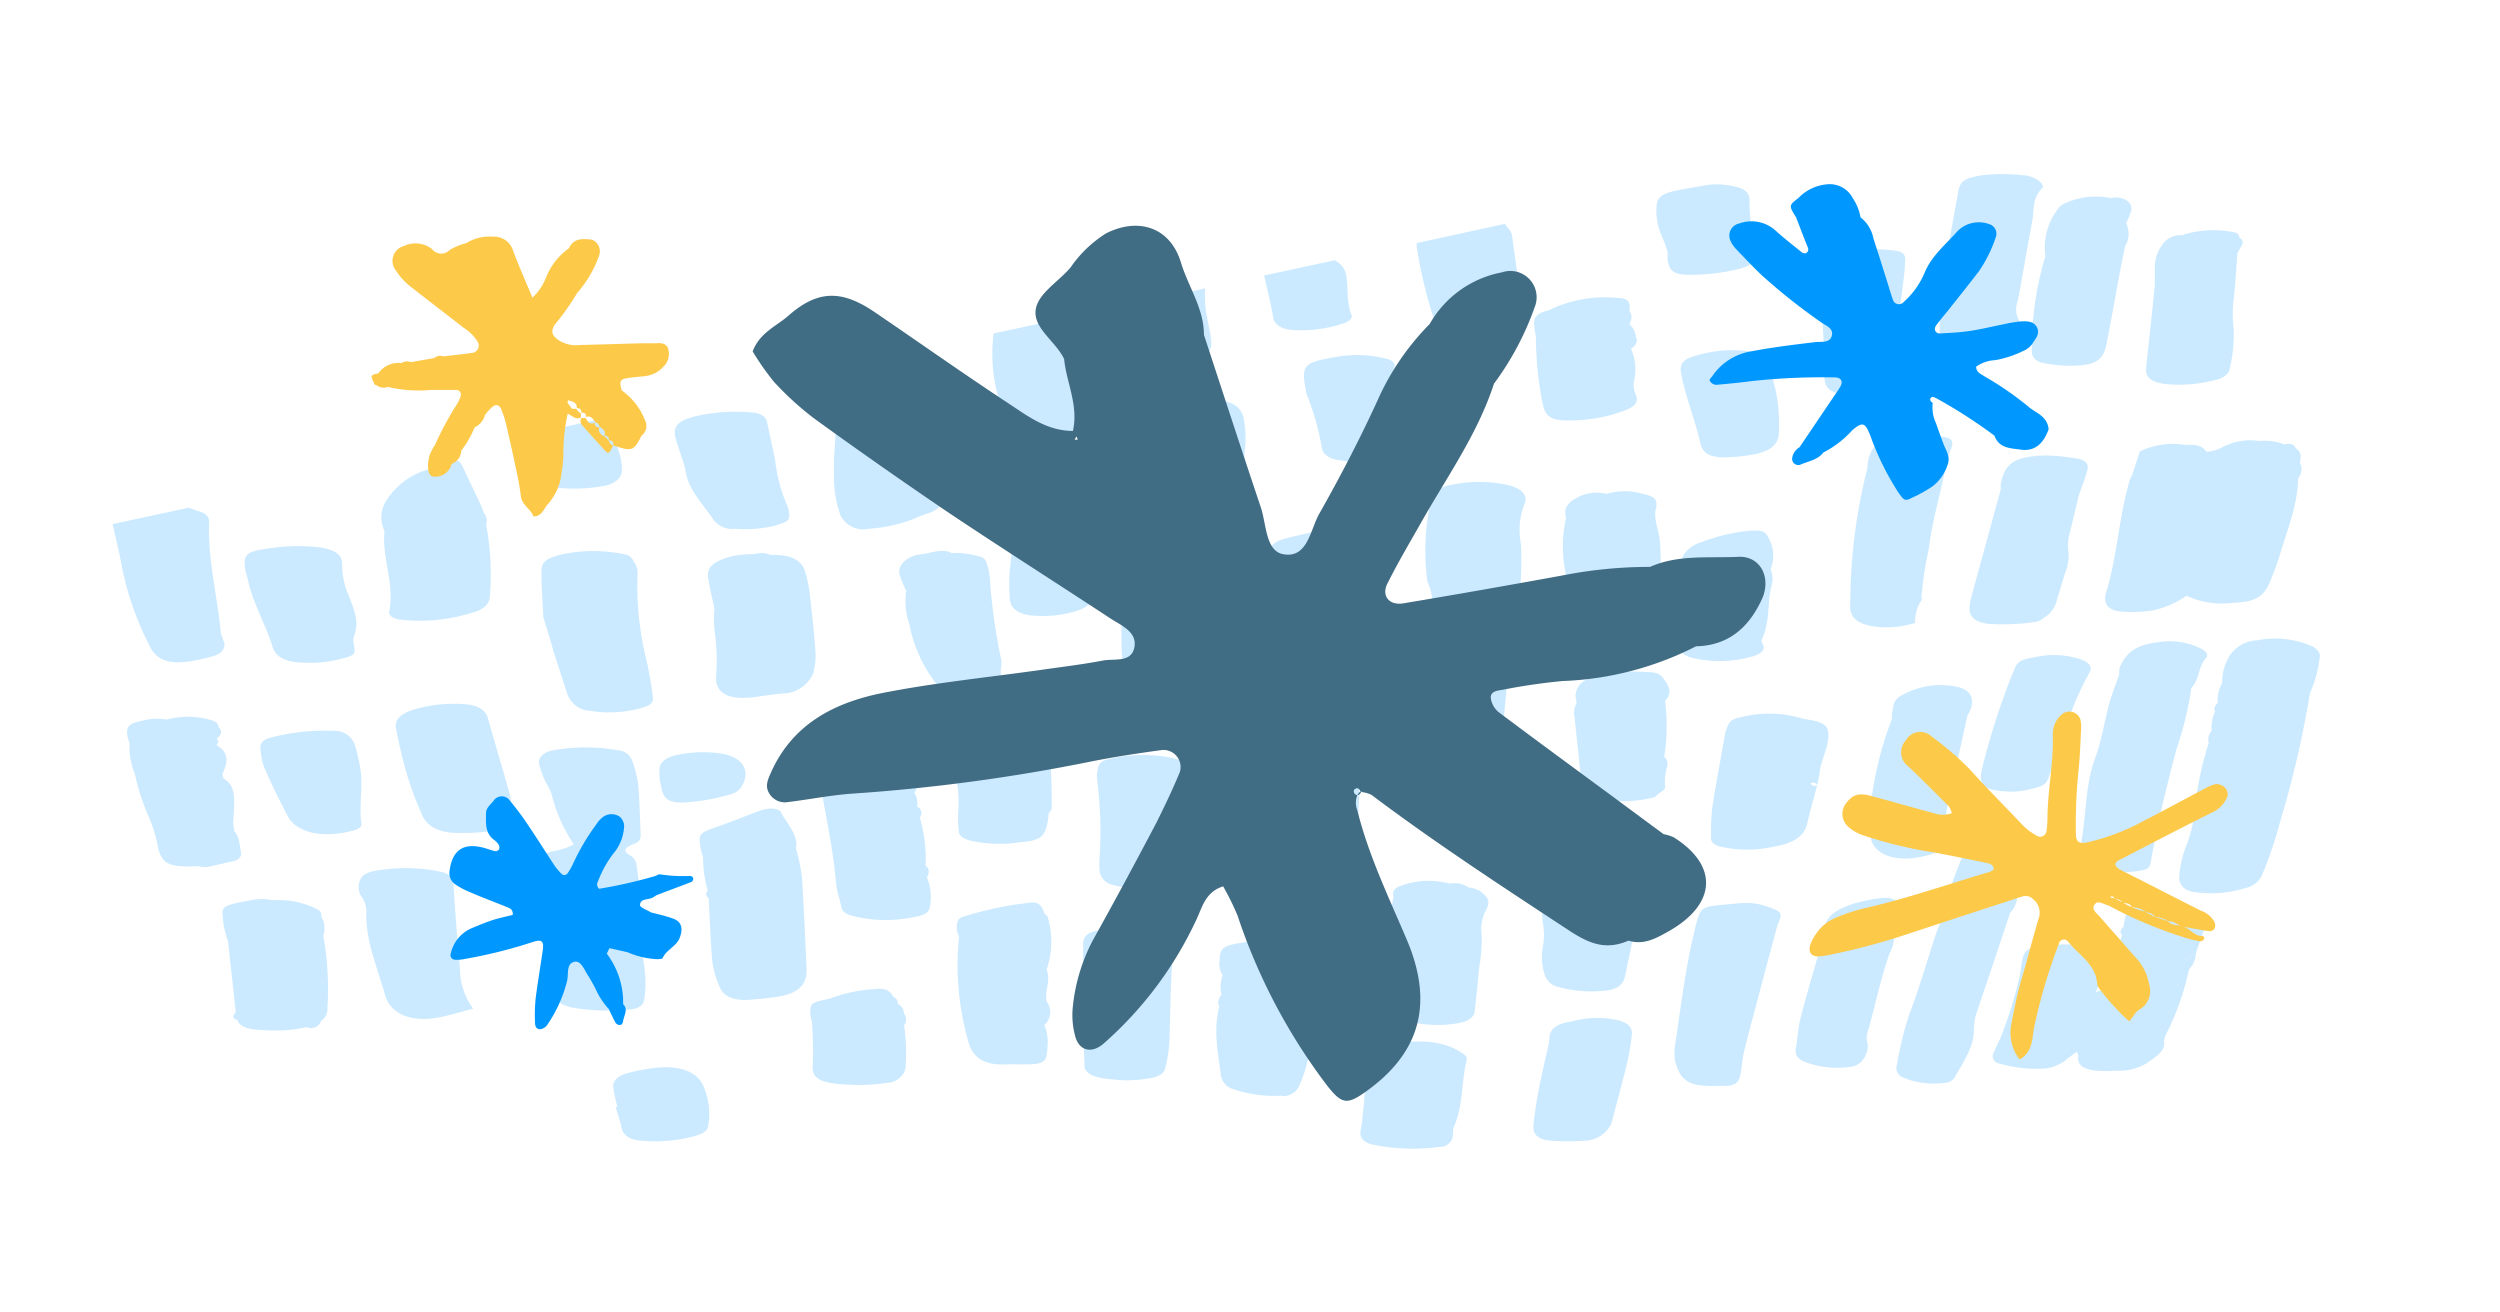 <svg id="Layer_1" data-name="Layer 1" xmlns="http://www.w3.org/2000/svg" viewBox="0 0 216 113.33"><defs><style>.cls-1{fill:#cceaff;}.cls-2{fill:#fcc949;}.cls-3{fill:#406c84;}.cls-4{fill:#0098ff;}</style></defs><title>Artboard 12 copy</title><path class="cls-1" d="M72.68,93.68a17.48,17.48,0,0,0,4-.12A1.64,1.64,0,0,0,77.85,93a1.29,1.29,0,0,0,.4-1,15.4,15.4,0,0,0-.14-3.42.78.78,0,0,0,0-1,1,1,0,0,0-.54-.85.61.61,0,0,0-.42-.62c-.19-.51-.73-.78-1.56-.65a12.56,12.56,0,0,0-3.89.82c-1.54.31-1.68.39-1.7,1.14a4.88,4.88,0,0,0,.15.91,34,34,0,0,1,.08,3.59C70.1,93,70.57,93.51,72.68,93.68Z"/><path class="cls-1" d="M61.2,97.21a6,6,0,0,0-.48-3.5c-.61-1.15-2-1.64-3.93-1.47a16.64,16.64,0,0,0-2.53.47c-.86.21-1.33.67-1.28,1.21a16.43,16.43,0,0,0,.36,1.73l-.15,0c.18.62.4,1.23.53,1.85s.76,1,1.71,1.06a13.68,13.68,0,0,0,4.26-.31C60.66,98,61.15,97.78,61.2,97.21Z"/><path class="cls-1" d="M69.68,84.13a4.78,4.78,0,0,0,0-.65c-.13-2.6-.22-5.2-.4-7.79a15.9,15.9,0,0,0-.51-2.36C69,72.1,68,71.21,67.49,70.2c-.19-.39-1-.44-1.75-.18-1.19.42-2.35.91-3.54,1.33-1.82.64-1.84.63-1.7,1.79a6.33,6.33,0,0,0,.25.93,9.88,9.88,0,0,0,.4,2.88c-.2.26-.18.48.08.66.1,1.84.15,3.68.32,5.51a7.73,7.73,0,0,0,.63,2.16c.34.84,1.27,1.23,2.73,1.09.68-.06,1.36-.12,2-.21C68.69,85.94,69.58,85.27,69.68,84.13Z"/><path class="cls-1" d="M39.74,83.7c-.2-2.31-.4-4.63-.54-6.95,0-.63-.14-1.23-1.07-1.42a15.06,15.06,0,0,0-5.63-.11c-.94.16-1.4.53-1.47,1.11a1.37,1.37,0,0,0,.18,1.1A2.26,2.26,0,0,1,31.64,79c0,2.48,1,4.71,1.64,7a2.46,2.46,0,0,0,.35.74c.76,1.13,2.39,1.56,4.43,1.14.83-.17,1.64-.42,2.82-.73A5.89,5.89,0,0,1,39.74,83.7Z"/><path class="cls-1" d="M27.74,88.21a1.24,1.24,0,0,0,.55-1.11,26,26,0,0,0-.36-6.27,1.94,1.94,0,0,0-.18-1.66.47.47,0,0,0-.26-.56,7.21,7.21,0,0,0-3.89-.83,4.44,4.44,0,0,0-1.91,0c-2.89.51-2.5.58-2.39,2a8.38,8.38,0,0,0,.4,1.53l.67,6.15c-.24.27-.38.52.12.64.24.71,1.21.87,2.13.89a13,13,0,0,0,3.89-.24A.91.91,0,0,0,27.74,88.21Z"/><path class="cls-1" d="M124,27.89a2,2,0,0,0,2.38,1.37,13.34,13.34,0,0,0,4.26-.83c.87-.36,1.09-.54,1-1.09-.33-2.35-.7-4.69-1-7-.05-.4-.42-.65-.61-1L122.4,21c0,.11,0,.22,0,.32A40,40,0,0,0,124,27.89Z"/><path class="cls-1" d="M169.19,16.57c-.51,2.88-1.08,5.77-1.48,8.65a34.89,34.89,0,0,0-.1,4.29c.17.54.68.89,1.61.88s1.85,0,2.78-.13c2.17-.21,2.94-.87,2.64-2.21a.78.78,0,0,0-.16-.29,2,2,0,0,1-.15-1.74c.45-2.33.83-4.65,1.27-7,.17-.92-.06-1.85.86-2.78.1-.1,0-.33-.09-.43a2.38,2.38,0,0,0-1.47-.66,16,16,0,0,0-3.73,0C169.69,15.43,169.35,15.64,169.19,16.57Z"/><path class="cls-1" d="M100.66,92.35a11.17,11.17,0,0,0,.39-2.81c.09-2.46.07-4.91.32-7.39.1-1-.62-1.43-1.77-1.71a12.67,12.67,0,0,0-4.41-.09c-1.1.13-1.6.48-1.61,1.17,0,2.46,0,4.91,0,7.36,0,.92.07,1.84.12,3.08-.12.76.88,1.2,2.28,1.28a10.76,10.76,0,0,0,3.73-.15C100.23,92.91,100.54,92.76,100.66,92.35Z"/><path class="cls-1" d="M112.28,93.74a10.37,10.37,0,0,0,.92-3.65c.15-1.86.76-3.76.63-5.61a1.72,1.72,0,0,0,0-1.68c0-.29-.08-.5-.46-.63a10.06,10.06,0,0,0-4-.69,3.75,3.75,0,0,0-1.93-.05c-1.78.25-2.06.48-2.07,1.59a1.75,1.75,0,0,0,.27,1.25,2.7,2.7,0,0,0-.1,1.66c-.26.36-.4.71-.19,1-.54,2.08-.11,4,.14,6a1.46,1.46,0,0,0,1,1.15,11,11,0,0,0,4.16.59A1.46,1.46,0,0,0,112.28,93.74Z"/><path class="cls-1" d="M100.52,76.73c1.73-.38,1.92-.52,2.08-1.32.55-2.83.57-5.62.84-8.42.05-.57-.27-.92-.9-1.16A12.27,12.27,0,0,0,96,65.54c-.75.13-1.06.38-1.14.86a2.85,2.85,0,0,0-.07,1A33.75,33.75,0,0,1,95,74.07a10.24,10.24,0,0,0,0,1.15,1.42,1.42,0,0,0,1.17,1.24A10,10,0,0,0,100.52,76.73Z"/><path class="cls-1" d="M130.48,41.95a11.63,11.63,0,0,0-4.87-.1c-1.18.15-1.85.69-2,1.47a20.09,20.09,0,0,0-.29,6.91,5.2,5.2,0,0,1,.41,1.39c0,1.22,1.23,1.53,2.81,1.63a31,31,0,0,0,3.54-.23,1.16,1.16,0,0,0,.94-.6,2,2,0,0,0,.25-.83,28.47,28.47,0,0,0,.14-4.6,6.16,6.16,0,0,1,.3-3.42C132.06,42.79,131.48,42.26,130.48,41.95Z"/><path class="cls-1" d="M90.51,90.32a3.64,3.64,0,0,0-.28-1.75,1.49,1.49,0,0,0,.19-2.05c-.17-.89.4-1.87,0-2.73a7.31,7.31,0,0,0,.09-4.59c0-.09-.17-.16-.25-.24-.32-.89-.59-1.1-1.6-.93a29.32,29.32,0,0,0-5.23,1.11c-.35.1-.64.22-.69.49a1.61,1.61,0,0,0,.12,1.27,24.16,24.16,0,0,0,.83,9.19c.36,1.23,1.27,2,3.37,1.87.25,0,.49,0,.74,0C90.31,92,90.44,91.9,90.51,90.32Z"/><path class="cls-1" d="M164.1,32.63c.12-.54.3-1.1-.08-1.6a2.06,2.06,0,0,1-.23-1.59c.21-1.71.45-3.43.66-5.14.08-.61.14-1.21.16-1.82s-.33-.76-1.08-.85a15.56,15.56,0,0,0-4.25.1c-1,.16-1.52.52-1.64,1.22,0,.22,0,.44,0,.66-.45,2.79,0,5.46,0,8.19a9.81,9.81,0,0,0,0,1c.07.71.55,1.18,1.68,1.26A5.78,5.78,0,0,0,162,34C163.47,33.7,163.92,33.42,164.1,32.63Z"/><path class="cls-1" d="M139.62,25.73a11,11,0,0,0-5.85,1.1c-.78.14-1.2.5-1.23,1a6.15,6.15,0,0,0,.16,1.22,30.08,30.08,0,0,0,.58,5.81c.25,1.22.8,1.54,2.68,1.46a13.48,13.48,0,0,0,4.26-.79c1.05-.4,1.36-.73,1.13-1.39a2,2,0,0,1-.16-1.27,4.33,4.33,0,0,0-.27-2.73c.38-.27.58-.56.48-.88s-.15-.9-.63-1.23l.09-.07-.06-.07a.84.84,0,0,0,0-1C140.86,26,140.67,25.77,139.62,25.73Z"/><path class="cls-1" d="M153.69,37.49a14.73,14.73,0,0,0-.32-4,3.09,3.09,0,0,1-.15-1.61c.3-.87-.31-1.13-1.28-1.39a10.85,10.85,0,0,0-5.41.24c-1,.25-1.39.65-1.31,1.35a10.56,10.56,0,0,0,.23,1.11c.43,1.72,1.07,3.39,1.47,5.12.22,1,1,1.27,2.58,1.19a15.39,15.39,0,0,0,2.29-.29C153.05,38.91,153.63,38.35,153.69,37.49Z"/><path class="cls-1" d="M152.33,55.72c-.07-.14-.18-.32-.11-.46.74-1.56.45-3.07.83-4.62a2,2,0,0,0-.07-1.45,3.16,3.16,0,0,0-.18-2.72c-.28-.6-.62-.67-1.61-.62a16.19,16.19,0,0,0-4.22,1,2.84,2.84,0,0,0-1.2.71c-.45.45-.57.85-.29,1.26a20.49,20.49,0,0,0-.52,3.8,12.93,12.93,0,0,0,.16,3.25c0,.49.4.77,1,.95a10.34,10.34,0,0,0,5.38-.13C152,56.56,152.56,56.19,152.33,55.72Z"/><path class="cls-1" d="M143.12,17.9a5.54,5.54,0,0,0,.47,2.54,13.75,13.75,0,0,1,.49,1.3c0,.41,0,.57,0,.73.15,1,.6,1.3,2.09,1.28a18.77,18.77,0,0,0,3.56-.39c1.64-.35,2.05-.69,1.9-1.74a20.41,20.41,0,0,1-.47-4.35c0-.61-.44-1-1.26-1.14a6.16,6.16,0,0,0-2.42-.14c-.93.16-1.87.31-2.8.51C143.55,16.74,143.14,17.09,143.12,17.9Z"/><path class="cls-1" d="M125.49,98.33a3.33,3.33,0,0,0,.06-.81c.92-2,.68-3.95,1.17-5.93.08-.3-.2-.48-.47-.66-1.67-1.09-3.9-1.13-6.37-.67-.91.17-1.56.63-1.69,1.26a4.11,4.11,0,0,0,0,1,3.24,3.24,0,0,0-.27,1.81c-.06.82-.14,1.64-.23,2.47,0,.33-.12.66-.15,1-.05.54.3.89,1,1.08a17.37,17.37,0,0,0,5.85.21A1.12,1.12,0,0,0,125.49,98.33Z"/><path class="cls-1" d="M116.48,77.22c0-.48.06-1.07-.52-1.33a5.62,5.62,0,0,0-3.48-.38,1.68,1.68,0,0,0-1.41,1c-.23,1.05-.45,2.11-.61,3.16-.06.42.27.68.94.74a10.78,10.78,0,0,0,1.73,0,11.82,11.82,0,0,0,2.93-.82c1.31-.43,1.31-.44,1.23-1.27a3.15,3.15,0,0,0-.11-.46C116.6,77.84,116.51,77.55,116.48,77.22Z"/><path class="cls-1" d="M172.87,41.77a2.63,2.63,0,0,0,0,.49q-1.3,4.76-2.6,9.51a3.82,3.82,0,0,0-.1.83c0,.75.55,1.15,1.6,1.3a19.63,19.63,0,0,0,4-.15,1.67,1.67,0,0,0,.87-.4,2.36,2.36,0,0,0,1-1.25c.24-.83.52-1.67.75-2.5a4.08,4.08,0,0,0,.34-1.82,4.23,4.23,0,0,1,.17-2c.23-1,.48-2,.72-3,.25-.71.52-1.43.73-2.14.15-.5-.13-.87-.78-1a18,18,0,0,0-2.83-.29C174.06,39.43,173.24,40,172.87,41.77Z"/><path class="cls-1" d="M163.91,37.63a2.47,2.47,0,0,0-2,1,3,3,0,0,0-.56,1.79,47.31,47.31,0,0,0-1.48,11.26,6.63,6.63,0,0,0,0,1c.11.75.69,1.18,1.79,1.41a8.24,8.24,0,0,0,3.81-.27,3.3,3.3,0,0,1,.62-2.06H166a33.14,33.14,0,0,1,.66-4.4c.24-2.07.85-4.18,1.3-6.27.11-.49.17-1,.26-1.48a8.83,8.83,0,0,0,.41-1c.16-.56-.05-.78-.87-.89A22.08,22.08,0,0,0,163.91,37.63Z"/><path class="cls-1" d="M177.66,18.25a5.44,5.44,0,0,0-.94,3.89,27.13,27.13,0,0,0-1.16,8.26c0,.53.42.89,1.17,1a11.76,11.76,0,0,0,1.66.19c2.9.11,3.37-.58,3.64-2,.55-2.77,1-5.54,1.57-8.3a2.05,2.05,0,0,0,.1-2h0c.14-.32.3-.64.41-1a.83.83,0,0,0-.41-1,1.81,1.81,0,0,0-1.31-.17,6.34,6.34,0,0,0-3.85.39A1.57,1.57,0,0,0,177.66,18.25Z"/><path class="cls-1" d="M184.19,41.12a2.14,2.14,0,0,0-.17.33c-1,3.34-1.06,6.65-2.13,10a.75.75,0,0,0,0,.17c-.06.75.46,1.18,1.61,1.24a12.47,12.47,0,0,0,2.51-.12,8.2,8.2,0,0,0,2.91-1.27,7.21,7.21,0,0,0,4,.61c1.89-.05,2.65-.5,3.18-1.75.33-.78.62-1.56.86-2.34.68-2.22,1.57-4.45,1.6-6.66a1.23,1.23,0,0,0,.15-1.36c.09-.46.18-.92-.36-1.23-.1-.33-.4-.47-1-.35a4.86,4.86,0,0,0-2.18-.29,5.06,5.06,0,0,0-3.12.52,3.29,3.29,0,0,1-1.42.41c-.3-.48-.88-.67-1.75-.58a6.64,6.64,0,0,0-4,.55Z"/><path class="cls-1" d="M186.88,21.06a3.44,3.44,0,0,0-.7,1.74c0,.6,0,1.19,0,1.79-.23,2.36-.5,4.73-.75,7.1-.09.9.3,1.26,1.54,1.48a12.31,12.31,0,0,0,4.48-.35c.57-.11,1.13-.5,1.19-.92a12.83,12.83,0,0,0,.35-3.46,11,11,0,0,1,0-2.59c.15-1.32.22-2.62.32-3.94.13-.46.83-1,.2-1.36-.08-.19-.11-.41-.45-.47a8.72,8.72,0,0,0-4.54.24A1.91,1.91,0,0,0,186.88,21.06Z"/><path class="cls-1" d="M109.66,65.34a3.32,3.32,0,0,0,.18.78c-.24,2,.35,3.88.24,5.87a.84.84,0,0,0,0,.16c.1.73.78,1.12,1.82,1.21a9.53,9.53,0,0,0,2.5,0c1.85-.34,2.85-.86,2.9-1.79.09-1.37.12-2.73.18-4.1a4.4,4.4,0,0,0,.07-2.65c0-.91-.76-1.24-2.12-1.19a16.54,16.54,0,0,0-4.43.66C109.71,64.69,109.66,64.71,109.66,65.34Z"/><path class="cls-1" d="M136.16,43.05c-.86.47-1.06,1.06-.85,1.67a11.36,11.36,0,0,0,.55,6.75,2.4,2.4,0,0,0,2,1.35,10.15,10.15,0,0,0,4-.09c.73-.15,1.4-.68,1.45-1.18a23.33,23.33,0,0,0,.09-4.91c-.09-.9-.55-1.79-.33-2.69s-.29-1.09-1.12-1.28a5.49,5.49,0,0,0-3.14,0A3.59,3.59,0,0,0,136.16,43.05Z"/><path class="cls-1" d="M121.22,76.47c-.63.15-1,.52-.82,1-.74,3.31-.16,6.43.23,9.58,0,.05,0,.1,0,.16.07.67.75,1,1.61,1.16a10.62,10.62,0,0,0,3.68.05c.91-.15,1.43-.5,1.5-1.07.14-1.27.26-2.53.39-3.8a14.38,14.38,0,0,0,.21-2.77,3.38,3.38,0,0,1,.3-2c.23-.45.44-.87.11-1.27a2,2,0,0,0-1.53-.82,2,2,0,0,0-1.61-.34A7,7,0,0,0,121.22,76.47Z"/><path class="cls-1" d="M117.22,77.79l0,.05h.06Z"/><path class="cls-1" d="M117,76.88l.2.91C117.53,77.48,117.57,77.2,117,76.88Z"/><path class="cls-1" d="M10.55,49.08a26,26,0,0,0,2.38,6.73c.78,1.67,2.5,1.71,5.45.89.76-.21,1.09-.66,1-1.14a8.16,8.16,0,0,1-.31-.92c-.28-3.18-1.13-6.27-1-9.52,0-.41-.2-.72-.74-.89-.35-.11-.67-.24-1-.37l-6.6,1.42C10,46.55,10.34,47.8,10.55,49.08Z"/><path class="cls-1" d="M86.83,36a2.29,2.29,0,0,0,1.73,1.32,10.1,10.1,0,0,0,4.9-.34,1.38,1.38,0,0,0,.87-.67A1.25,1.25,0,0,0,94.4,35a7.54,7.54,0,0,1-.64-3.14c-.18-1.55.18-3.19-.29-4.69l-7.62,1.64A14,14,0,0,0,86.83,36Z"/><path class="cls-1" d="M45.18,39.26a8.87,8.87,0,0,0,.58,1.67,2.18,2.18,0,0,0,1.92,1.16,14.48,14.48,0,0,0,4.48-.1c1-.18,1.62-.73,1.57-1.43a4.6,4.6,0,0,0-.23-1.43A15.79,15.79,0,0,1,52.85,36l-8.12,1.75C45.21,38.16,45.07,38.74,45.18,39.26Z"/><path class="cls-1" d="M101.56,31c.25,0,.51,0,.76,0,2.19-.3,2.48-.54,2.29-1.91-.06-.43-.17-.84-.24-1.27a10.53,10.53,0,0,1-.25-2.9l-7.62,1.64a6.57,6.57,0,0,1,1,2.4C97.86,31.28,97.91,31.27,101.56,31Z"/><path class="cls-1" d="M110,27.41c.12.67.67,1,1.62,1.1a11.54,11.54,0,0,0,4.49-.58c.39-.13.79-.42.67-.7-.46-1.1-.27-2.31-.47-3.46a1.78,1.78,0,0,0-1-1.28l-6.09,1.31C109.48,25,109.8,26.2,110,27.41Z"/><path class="cls-1" d="M55.67,86.33a9.79,9.79,0,0,0,0-2.78,33.55,33.55,0,0,1-.4-5.84A19.3,19.3,0,0,0,55,74.79a1.11,1.11,0,0,0-.49-.85c-.77-.43-.58-.7.39-1.08.5-.2.46-.6.45-.94-.07-1.41-.08-2.83-.22-4.23a10.43,10.43,0,0,0-.52-2,1.39,1.39,0,0,0-1.18-.86,15.81,15.81,0,0,0-5.66,0c-.82.13-1.32.67-1.19,1.2a10.25,10.25,0,0,0,.55,1.53,5.49,5.49,0,0,1,.51,1,13.61,13.61,0,0,0,1.94,4.39,5.61,5.61,0,0,1-1.87.61c-1.19.33-1.37.5-1.28,1.29A23.48,23.48,0,0,1,46.79,78a48.48,48.48,0,0,0,.91,7.56c.11.84.78,1.34,1.94,1.53a18.32,18.32,0,0,0,4.68.14C55.16,87.18,55.6,86.88,55.67,86.33Z"/><path class="cls-1" d="M72.24,76.35c.06.7.33,1.36.45,2,.07.42.43.64.95.78a11.56,11.56,0,0,0,5.09.15c1.18-.2,1.57-.38,1.64-1.08a4.43,4.43,0,0,0-.28-2.39c.19-.38.26-.73-.12-1a12.53,12.53,0,0,0-.5-4.17.69.69,0,0,1-.4-.41.7.7,0,0,0,.4.41.6.6,0,0,0-.22-.94A2,2,0,0,0,79,68.46c.25-.26.23-.48,0-.68,0-.63,0-1.26-.05-1.89a1.58,1.58,0,0,0-.76-1.54c.18-.44-.14-.57-.75-.5h0a1.91,1.91,0,0,0-1.6-.38h0a9.51,9.51,0,0,0-4.52.26,1,1,0,0,0-.77.67A2,2,0,0,0,70.71,66c.07.7.11,1.4.23,2.09C71.41,70.8,72,73.54,72.24,76.35Z"/><path class="cls-1" d="M128.85,70.2a2.12,2.12,0,0,0,.48-1.48c.29-3,.52-6,.83-9.07a1.38,1.38,0,0,0-1-1.46,9.34,9.34,0,0,0-4.41-.58c-2.42.26-3.18.8-3.36,2.39a4.56,4.56,0,0,0,0,.49c0,1.85-.08,3.71,0,5.55,0,1.3-.34,2.65,0,3.92s.62,1.56,2.71,1.63a12.83,12.83,0,0,0,1.49,0A5.06,5.06,0,0,0,128.85,70.2Z"/><path class="cls-1" d="M49,59.91a2.21,2.21,0,0,0,2,1.51,10.44,10.44,0,0,0,4.24-.2c.93-.25,1.24-.45,1.17-1-.13-1-.3-2-.51-3a26.69,26.69,0,0,1-.82-7.57,1.47,1.47,0,0,0-.2-.94c-.21-.31-.3-.72-.92-.82a13,13,0,0,0-5.37,0c-1.38.34-1.82.64-1.81,1.5,0,1.36.11,2.72.16,3.91.33,1.09.61,2,.89,3C48.2,57.43,48.59,58.67,49,59.91Z"/><path class="cls-1" d="M168.85,93.14c.79-1.37,1.72-2.74,1.69-4.13a5.16,5.16,0,0,1,.34-1.81c.95-2.78,1.87-5.56,2.8-8.34a2.29,2.29,0,0,0,.62-1.79,3.17,3.17,0,0,0,.69-1.81c.55-.5.44-1.09,1-1.6.3-.25.1-.6-.22-.7a7.38,7.38,0,0,0-3.92-.42c-1.62.31-1.86.4-2.3,1.46-.6,1.43-1.1,2.87-1.6,4.3a2.42,2.42,0,0,0,0,.8c-.24.55-.53,1.11-.71,1.66-.76,2.28-1.39,4.57-2.27,6.85a29.16,29.16,0,0,0-1.06,4.31.91.91,0,0,0,.47,1.16,7,7,0,0,0,3.68.48A1.06,1.06,0,0,0,168.85,93.14Z"/><path class="cls-1" d="M153.54,78.67a6.77,6.77,0,0,0-1.86-.6,6.45,6.45,0,0,0-1.73,0c-3.06.3-3,.06-3.52,2.25-.83,3.4-1.21,6.77-1.73,10.15a5.23,5.23,0,0,0,0,1.09c.49,1.94,1.28,2.34,3.82,2.26l.51,0c.76,0,1.1-.22,1.28-.72a4.26,4.26,0,0,0,.15-.82c.09-.55.13-1.11.28-1.66q1.37-5.26,2.79-10.52C153.64,79.57,154.18,79,153.54,78.67Z"/><path class="cls-1" d="M99.38,36.28a5.41,5.41,0,0,0,.32,2.08c.7,1.45.64,3,1,4.68.07.91.15,1.94.24,3s.85,1.62,2.43,1.73a10.48,10.48,0,0,0,3.78-.47c1-.29,1.32-.56,1.28-1.17a7.8,7.8,0,0,0-.28-1.26c-.09-.36-.34-.73-.24-1.09a5.68,5.68,0,0,0-.24-2.74,6.58,6.58,0,0,1-.1-2.27,8.47,8.47,0,0,0-.12-2.6c-.17-1-1-1.56-2.61-1.64a14.81,14.81,0,0,0-4,.44C99.84,35.15,99.35,35.63,99.38,36.28Z"/><path class="cls-1" d="M183.67,79.08a5.39,5.39,0,0,0-.2,1c-.32.25-.31.49-.13.71L182,85.35l-.94.4a5.21,5.21,0,0,0,.5-2.42l.13-.13-.08-.12c.38-.82-.2-1.19-1.22-1.35a14.62,14.62,0,0,0-4.62.11,1.17,1.17,0,0,0-1,.91c-.13.53-.18,1.06-.27,1.6a36,36,0,0,1-1.65,5.31c-.22.44-.41.88-.61,1.32a.62.62,0,0,0,.33.86,11.56,11.56,0,0,0,4.18.48,3.87,3.87,0,0,0,1.61-.63c.34-.29.72-.55,1.08-.83l.13.35-.07-.31,0-.1,0,.1.07.32c-.17.81.5,1.17,1.53,1.29a14.31,14.31,0,0,0,1.73,0,4.62,4.62,0,0,0,2.65-.65c.71-.51,1.58-1,1.5-1.78-.05-.51.42-1.1.61-1.65a21.76,21.76,0,0,0,1.53-4.65,2.19,2.19,0,0,0,.61-1.46c-.59.36-.9.55-1,.74.08-.19.38-.38,1-.74.28-.77.53-1.53.83-2.3.17-.44-.07-.77-.49-1a9.6,9.6,0,0,0-5.24-.68A1.32,1.32,0,0,0,183.67,79.08Zm-3.93,10.83h0l.08-.18Zm.38-.38a1.43,1.43,0,0,0,.33-.34A1.43,1.43,0,0,1,180.12,89.54Zm.29-1.42h0l.19-.25Z"/><path class="cls-1" d="M94.64,49.08a1.54,1.54,0,0,1-.16-1.27,10.4,10.4,0,0,0,0-4.23,11.74,11.74,0,0,1-.08-1.63c.05-.58-.35-.92-1.07-1.06a10.93,10.93,0,0,0-5.18.21c-.69.2-1,.5-1.06.93a3.11,3.11,0,0,0,.05.65,21.57,21.57,0,0,1,.11,6.52,12.72,12.72,0,0,0,0,2.46c0,1,.89,1.52,2.38,1.55a10,10,0,0,0,2-.1c2.14-.4,2.71-.75,3.13-2.11A1.93,1.93,0,0,0,94.64,49.08Z"/><path class="cls-1" d="M65,47.88a8.4,8.4,0,0,0-2,.24c-1.44.45-1.95.91-1.81,1.85s.36,1.76.54,2.64a9.17,9.17,0,0,0,0,1.8,18.69,18.69,0,0,1,.14,4.07c-.06,1.39,1,2,3.15,1.77.84-.11,1.69-.24,2.54-.33a2.93,2.93,0,0,0,2.7-1.74,5.83,5.83,0,0,0,.19-2c-.13-1.73-.32-3.44-.52-5.16a12.51,12.51,0,0,0-.35-1.57c-.27-1.07-1.29-1.56-3-1.5a1.84,1.84,0,0,0-1.08-.13Z"/><path class="cls-1" d="M140.7,74.65a6.37,6.37,0,0,1-1.06-.31,10.18,10.18,0,0,0-4.42,0c-.65.14-1.16.39-1.25.84-.33,1.55-.91,3.13-.66,4.63a5.51,5.51,0,0,1,0,1.95,4.91,4.91,0,0,0,.14,2.43,1.59,1.59,0,0,0,1.15,1.08,11.09,11.09,0,0,0,3.82.35c1.26-.07,1.85-.5,2-1.35.56-2.67,1.1-5.33,1.66-8C142.29,75.45,142.18,74.77,140.7,74.65Z"/><path class="cls-1" d="M44.23,70.37a9,9,0,0,0-.15-1.61c-.61-2.24-1.3-4.45-1.92-6.69-.21-.76-.89-1.16-2.06-1.23a11.41,11.41,0,0,0-1.74,0,11.88,11.88,0,0,0-2.79.52c-1,.36-1.47.84-1.36,1.54s.33,1.58.49,2.3a28.41,28.41,0,0,0,1.68,5c.34,1,1.23,1.67,2.84,1.76a20,20,0,0,0,3.28-.15C43.93,71.6,44.3,71.25,44.23,70.37Z"/><path class="cls-1" d="M166.39,73.94c1.15-.29,1.39-.48,1.54-1.27a4.22,4.22,0,0,0,0-.5,36.8,36.8,0,0,1,1.15-6.33c.34-1.33.6-2.67.9-4a4,4,0,0,0,.32-.65c.42-1.51-.75-2-2.8-2a6.91,6.91,0,0,0-3.14.86c-.87.42-.73,1-.89,1.56a1.85,1.85,0,0,0,0,.49,30.13,30.13,0,0,0-1.84,7.51,10.14,10.14,0,0,0,0,2.78C161.94,73.94,163.93,74.56,166.39,73.94Z"/><path class="cls-1" d="M21.15,48.83c0,.43.17.84.27,1.27.41,2,1.54,3.83,2.13,5.8.26.88,1.2,1.31,2.51,1.35a11.11,11.11,0,0,0,3.29-.29c1.36-.37,1.37-.34,1.22-1.32a1.2,1.2,0,0,1,0-.64c.52-1.29,0-2.39-.43-3.51a6.81,6.81,0,0,1-.58-2.68c.06-.92-.69-1.31-1.88-1.51a16.67,16.67,0,0,0-5,.17C21.41,47.64,21.06,48,21.15,48.83Z"/><path class="cls-1" d="M58.36,37.82c.25,1,.72,2,.92,3.1.29,1.52,1.51,2.69,2.37,4a2.06,2.06,0,0,0,1.86.77,11.38,11.38,0,0,0,3.24-.22c1.24-.35,1.52-.46,1.43-1.13a2.47,2.47,0,0,0-.22-.78,13.78,13.78,0,0,1-1-3.9c-.23-1.05-.45-2.11-.68-3.16-.11-.52-.53-.82-1.39-.87a16,16,0,0,0-4.52.27C58.64,36.29,58.1,36.77,58.36,37.82Z"/><path class="cls-1" d="M80.54,36c.53-.95-.15-1.68-.33-2.5s-1.2-1.24-2.5-1.3a10.39,10.39,0,0,0-3.49.49c-1.28.39-2,1-2.11,1.86a4.05,4.05,0,0,0,.13,2.24c-.07,1.37-.23,2.76-.18,4.11a9.65,9.65,0,0,0,.57,3.66,2.21,2.21,0,0,0,2.42,1.13,13.23,13.23,0,0,0,4.24-1c.65-.32,1.58-.43,1.94-1s-.49-.6-.59-1a2.14,2.14,0,0,1-.08-.64c0-.66.07-1.32.07-2A15.57,15.57,0,0,0,80.54,36Z"/><path class="cls-1" d="M98.21,52.12c-1.09.28-1.35.5-1.43,1.27a2.06,2.06,0,0,0,.12.62,31.35,31.35,0,0,0,.55,6.78c.07.47.45.75,1.11.87a10.11,10.11,0,0,0,4.46-.25c1.43-.37,1.53-.44,1.67-1.35a56.21,56.21,0,0,0,.22-6.56,1.78,1.78,0,0,0-.2-.78.59.59,0,0,0-.38-.35c-1.39-.31-2.68-.87-4.46-.28A2.5,2.5,0,0,0,98.21,52.12Z"/><path class="cls-1" d="M174,57.91a62,62,0,0,0-2.75,8.49c-.36,1.55.19,1.92,2.49,2a7.14,7.14,0,0,0,1.76-.23c1.09-.26,1.28-.39,1.53-1.07,1.06-3,1.83-6,3.48-8.95.31-.55,0-.92-.7-1.17a7.41,7.41,0,0,0-3.76-.25C174.56,57,174.34,57.08,174,57.91Z"/><path class="cls-1" d="M112.89,34.06a22.59,22.59,0,0,1,1.32,4.65c.12.66.81,1,1.72,1.08a8.36,8.36,0,0,0,3.73-.24c.46-.16,1,0,1.45-.38s0-.6-.09-.89a2.23,2.23,0,0,1,0-.81,10,10,0,0,0-.19-2.75c-.2-1-.82-1.9-.35-3,.14-.33-.25-.64-.7-.73a10.33,10.33,0,0,0-3.84-.23C112.52,31.31,112.36,31.41,112.89,34.06Z"/><path class="cls-1" d="M139.21,97.11c.46-1.72.93-3.45,1.35-5.17a22.3,22.3,0,0,0,.43-2.49c.09-.74-.4-1.18-1.48-1.36a8.21,8.21,0,0,0-3.71.16c-1.18.17-1.91.59-1.92,1.41a5.86,5.86,0,0,1-.13.81c-.26,1.17-.55,2.34-.77,3.5a29.61,29.61,0,0,0-.49,3.32c-.06.81.5,1.21,1.61,1.27a23,23,0,0,0,2.75,0A2.63,2.63,0,0,0,139.21,97.11Z"/><path class="cls-1" d="M22.8,66.24c.62,1.44,1.32,2.87,2.06,4.28s3,1.95,5.62,1.25c.51-.13.79-.32.75-.62-.23-1.54.15-3.18-.09-4.73a17.33,17.33,0,0,0-.46-2,1.79,1.79,0,0,0-1.76-1.27,18.47,18.47,0,0,0-5.54.58c-.53.11-.92.43-.88.81A6.07,6.07,0,0,0,22.8,66.24Z"/><path class="cls-1" d="M81.93,59.52a2,2,0,0,0,1.57.2,3.5,3.5,0,0,0,2.56-.51c.12.33.06.64-.54.86-.79.28-1.6.53-2.38.83S82,61.54,82.06,62a5.48,5.48,0,0,0,.15.78,18,18,0,0,0,.27,3.87,10.32,10.32,0,0,1,.3,3.54,11.36,11.36,0,0,0,.06,1.62c0,.41.4.64.92.8a11.43,11.43,0,0,0,4.37.16c1.77-.16,2.08-.42,2.37-1.64a7.24,7.24,0,0,0,.1-.82c.09-.16.27-.34.27-.49,0-1.24,0-2.5-.11-3.72a13.14,13.14,0,0,1-.16-2.41c.11-1.49-.47-2.85-.66-4.28-.05-.4-.46-.49-1.09-.34-.25.06-.49.14-.73.22-1.08.35-1.45.29-1.57-.3a9.16,9.16,0,0,1-.09-1.12,3.05,3.05,0,0,0,.06-.81,49,49,0,0,1-1-7.18,5.64,5.64,0,0,0-.28-1.25.76.76,0,0,0-.68-.56,6.7,6.7,0,0,0-2.33-.28c-.77-.45-1.78,0-2.65.1-1.18.12-2,.9-1.88,1.66a8.21,8.21,0,0,0,.6,1.5,6,6,0,0,0,.27,2.89,11.85,11.85,0,0,0,2.06,4.78A1.62,1.62,0,0,0,81.93,59.52Z"/><path class="cls-1" d="M57,66.28a6.09,6.09,0,0,0,0,1.12c.11.49.14.65.17.8.22.94.79,1.24,2.28,1.11A16.94,16.94,0,0,0,63,68.66a1.62,1.62,0,0,0,1-.59c.92-1.37.27-2.62-1.61-2.95a10.85,10.85,0,0,0-4,.13C57.66,65.39,57.09,65.82,57,66.28Z"/><path class="cls-1" d="M192.51,56.87A4.35,4.35,0,0,0,192,59a3.07,3.07,0,0,0-.39,1.73c-.26.24-.36.48-.23.72a3.72,3.72,0,0,0-.3,1.72,1,1,0,0,0-.24,1,27.28,27.28,0,0,0-1.15,5.32,12.78,12.78,0,0,1-.69,3.32,9.28,9.28,0,0,0-.72,3c0,.72.54,1.25,1.58,1.3a10,10,0,0,0,4.24-.41,2,2,0,0,0,1.3-1,34.51,34.51,0,0,0,1.59-4.66,87.05,87.05,0,0,0,2.59-11.16,9.91,9.91,0,0,0,.83-3c.11-.42-.1-.7-.54-1a7.94,7.94,0,0,0-4.81-.56A3,3,0,0,0,192.51,56.87Z"/><path class="cls-1" d="M183.16,57.62a1.82,1.82,0,0,0-.06.65c-.29.83-.63,1.67-.86,2.5-.42,1.56-.63,3.12-1.2,4.67-.89,2.42-.77,4.76-1.19,7.14a4,4,0,0,0,.19,1.6,1.27,1.27,0,0,0,1.09.92,9.43,9.43,0,0,0,3.9.11c.41-.08.62-.2.72-.44a2.28,2.28,0,0,0,.12-.5c.54-3.21,1.36-6.43,2.21-9.66a27.88,27.88,0,0,0,1.25-5.16c.76-.83.54-1.74,1.26-2.59.29-.34-.07-.64-.42-.82a6.08,6.08,0,0,0-3.33-.6C184.72,55.64,183.79,56.22,183.16,57.62Z"/><path class="cls-1" d="M118.19,54.93c.46-.33.57-.65.22-1a2.57,2.57,0,0,0,.1-1.67.49.49,0,0,0-.06-.66,4.73,4.73,0,0,0-.2-3.25c-.82-.12-1.65-.19-2.5-.24.85,0,1.68.12,2.5.24a6.74,6.74,0,0,0,.15-1.32c-.06-.72-.67-1.12-1.78-1.2a12.56,12.56,0,0,0-3.78.27c-2.79.66-3.49.61-2.86,2.72a32.92,32.92,0,0,1,.21,6.19c-.12,1,.7,1.41,2,1.56a22.94,22.94,0,0,0,5-.22C118.16,56.28,118.5,55.68,118.19,54.93Z"/><path class="cls-1" d="M140.55,69.22a11.15,11.15,0,0,0,2.25-.3c.19,0,.36-.24.54-.37s.56-.34.53-.56a4.35,4.35,0,0,1,.17-1.73.84.84,0,0,0-.25-.88,16.65,16.65,0,0,0,.07-4.81c.72-.79.26-1.41-.18-2s-1.14-.48-1.88-.53a12.58,12.58,0,0,0-3.51.26c-1.45.32-2.06.82-2.17,1.78a2.22,2.22,0,0,0,.11.63,1.76,1.76,0,0,0-.18,1.3c.15,1.6.35,3.18.49,4.78C136.72,68.77,137.48,69.21,140.55,69.22Z"/><path class="cls-1" d="M157.68,80.16a7.31,7.31,0,0,1-.24,1.15c-.62,2.17-1.28,4.35-1.84,6.52-.25.94-.29,1.89-.45,2.83-.08.49.22.85.74,1.07a7.89,7.89,0,0,0,3.93.45A1.54,1.54,0,0,0,161,91.5a1.85,1.85,0,0,0,.36-1.32,1.72,1.72,0,0,1,0-1c.68-2.28,1.09-4.56,1.92-6.85a3,3,0,0,0,.29-2.14,2.28,2.28,0,0,0,.57-1.79c-.05-.59-.74-.93-1.64-.8a15.08,15.08,0,0,0-2.26.45C158.85,78.5,157.73,79.08,157.68,80.16Z"/><path class="cls-1" d="M40,40.38c-.32-.65-.39-.68-1.22-.46a2.41,2.41,0,0,0-1.06.49,6.23,6.23,0,0,0-4.37,2.89,2.63,2.63,0,0,0-.14,2.55c0,.44-.06.88,0,1.31.13,1.88.81,3.67.42,5.64-.08.41.32.63.95.74a15.17,15.17,0,0,0,6.18-.59c1.08-.27,1.56-.81,1.57-1.48A23,23,0,0,0,42,45.32a1,1,0,0,0-.19-1l-.22-.59Z"/><path class="cls-1" d="M149.07,63.29c-.38,2.16-.8,4.32-1.13,6.48a20.43,20.43,0,0,0-.11,2.63c0,.35.24.57.7.72a10.34,10.34,0,0,0,4.86,0c1.48-.23,2.51-.88,2.75-1.94s.57-2.21.86-3.31c-.39.12-.46-.08-.59-.21.35-.08.53,0,.59.21.08-.38.18-.77.22-1.15.12-1.14.88-2.31.73-3.44-.05-.87-1.06-1-2.13-1.17a9.93,9.93,0,0,0-5.18-.2C149.5,62.16,149.42,62.24,149.07,63.29Z"/><polygon class="cls-1" points="157 67.9 157 67.9 157 67.9 157 67.9 157 67.9 157 67.9"/><path class="cls-1" d="M20.82,73.59c-.14-.59-.09-1.24-.56-1.75l-.11-.61c0-.6.1-1.2.08-1.79,0-.8,0-1.63-.92-2.18l-.1-.38c.49-1,.6-1.86-.5-2.5.17-.21.21-.4,0-.55.44-.35.53-.67.17-1,0-.38-.37-.57-.82-.66a6.94,6.94,0,0,0-3.64,0,5.06,5.06,0,0,0-2.21.12c-1,.21-1.27.44-1.23,1.13a3.61,3.61,0,0,0,.21.77,6.36,6.36,0,0,0,.47,2.71,18.56,18.56,0,0,0,1.27,3.85,12,12,0,0,1,.75,2.64c.43,1.32,1,1.55,3.48,1.45a2,2,0,0,0,1.08,0l2-.45C20.8,74.22,20.88,73.86,20.82,73.59Z"/><polygon class="cls-1" points="166.2 51.68 166.04 51.73 166.11 51.75 166.2 51.68"/><path class="cls-2" d="M192.29,68.12a1,1,0,0,0-.88-.37,4,4,0,0,0-.91.38c-1.75.92-3.49,1.88-5.26,2.78a18.73,18.73,0,0,1-5,1.89c-.61.12-.88-.1-.88-.72a43.73,43.73,0,0,1,.21-5.35c.14-1.25.17-2.5.24-3.76a2.86,2.86,0,0,0-.06-.79,1,1,0,0,0-1.59-.47,2.2,2.2,0,0,0-.8,1.74c.09,2.46-.46,4.87-.46,7.32a7,7,0,0,1-.08,1,.55.55,0,0,1-.87.42,5.18,5.18,0,0,1-1.39-1.11c-1.45-1.54-2.94-3-4.37-4.61a27.13,27.13,0,0,0-3.3-2.84,1.43,1.43,0,0,0-2.23.34,1.51,1.51,0,0,0,.22,2.25c1.19,1.13,2.35,2.3,3.51,3.46a2,2,0,0,1,.25.58,2.39,2.39,0,0,1-1.56,0c-1.79-.48-3.57-1-5.35-1.47-1.09-.31-1.62-.18-2.23.61a1.49,1.49,0,0,0,.15,2,3.58,3.58,0,0,0,1.36.78,36.13,36.13,0,0,0,6.16,1.48c1.43.28,2.85.55,4.27.86.33.07.79.08.82.6a1.71,1.71,0,0,1-.35.21c-3.61,1.06-7.17,2.32-10.85,3.15a15.39,15.39,0,0,0-2.44.81,3.8,3.8,0,0,0-1.79,1.51,4.14,4.14,0,0,0-.37.69c-.29.74,0,1.21.78,1.14a10.06,10.06,0,0,0,1.17-.2,57.1,57.1,0,0,0,6.32-1.7c3.2-1.06,6.4-2.1,9.61-3.15l.38-.12a.87.87,0,0,1,.91.21,1.48,1.48,0,0,1,.48,1.77c-.54,1.83-1,3.68-1.55,5.52-.32,1.15-.55,2.31-.77,3.48a3.75,3.75,0,0,0,.71,3.1c1.07-.62,1.08-1.66,1.22-2.62a47,47,0,0,1,2.18-7.41.44.44,0,0,1,.78-.16c.91,1.16,2.39,1.94,2.52,3.65a1,1,0,0,0,.26.52,20.5,20.5,0,0,0,2.5,2.73c.35-.36.47-.76.85-1a1.86,1.86,0,0,0,.88-2.19,4.45,4.45,0,0,0-1.13-2.28Q183,81,181.42,79.2c-.26-.31-.82-.66-.39-1.12.28-.3.74.07,1.12.14A37,37,0,0,0,189,81.08a7.17,7.17,0,0,0,1.15.25c.08,0,.22-.1.27-.18a.18.18,0,0,0-.17-.28c-.64,0-1-.6-1.57-.79.73.13,1.45.27,2.18.37a.57.57,0,0,0,.48-.21.75.75,0,0,0,0-.56,2.13,2.13,0,0,0-1.19-1c-2.24-1.13-4.47-2.28-6.71-3.41-.29-.15-.61-.27-.69-.64.09-.09.15-.22.26-.27,2.7-1.4,5.39-2.81,8.11-4.16A2.53,2.53,0,0,0,192.37,69,.75.75,0,0,0,192.29,68.12ZM183.39,78c.29.07.64,0,.8.4a1.79,1.79,0,0,1,1.18.39c.29.09.62.11.81.41a3.15,3.15,0,0,1,1.16.38,1.82,1.82,0,0,1,1,.43c-.34-.15-.78-.06-1-.41l-1.17-.39h0l-.75-.38,0,0h0l.06,0-1.21-.4h0l0,0h0l-.8-.4,0,0h0l.05,0-.82-.41-.38-.08c.19-.24.27,0,.4.08S183.21,77.69,183.39,78Z"/><path class="cls-2" d="M182.61,77.6l0,0h0l0,0h0Z"/><path class="cls-2" d="M187.36,79.58h0l-.05,0h0Z"/><path class="cls-3" d="M117.57,68.36a1.21,1.21,0,0,0-.29.32c.16,0,.26-.07.32-.28h0Z"/><path class="cls-3" d="M150.15,48.11c-2.54.12-5.15-.21-7.59.87a38.76,38.76,0,0,0-7.62.75c-4.56.83-9.13,1.64-13.7,2.4-1.22.2-1.9-.66-1.37-1.71.86-1.71,1.83-3.37,2.76-5,2.23-4,5-7.81,6.45-12.27a25.16,25.16,0,0,0,3.52-6.62,2.27,2.27,0,0,0-2.83-3A9.12,9.12,0,0,0,123.52,28,22.09,22.09,0,0,0,119,34.64c-1.52,3.31-3.21,6.56-5,9.72-.8,1.38-1,3.93-3.15,3.52-1.51-.29-1.43-2.61-1.92-4.06-1.68-5-3.28-9.93-4.91-14.89,0-2.3-1.37-4.18-2-6.29-.93-3-3.65-3.89-6.45-2.48a10.41,10.41,0,0,0-3.06,2.93c-1,1.2-2.72,2.2-3,3.53-.37,1.68,1.7,2.84,2.43,4.4.19,2,1.26,4,.76,6.21-2.28,0-3.94-1.31-5.63-2.42-3.88-2.55-7.67-5.24-11.51-7.85-2.8-1.9-4.86-1.93-7.39.27-1,.91-2.52,1.48-3.14,3.13A22.08,22.08,0,0,0,66.88,33a26.26,26.26,0,0,0,3.55,3.22c3.76,2.72,7.57,5.39,11.42,8,4.66,3.12,9.39,6.12,14.07,9.2.91.6,2.25,1.12,2.11,2.37-.17,1.51-1.72,1.09-2.73,1.28-1.73.33-3.48.54-5.22.79-4.59.65-9.22,1.11-13.76,2-4.17.82-7.83,2.66-9.71,6.89-.28.62-.52,1.18-.16,1.78a1.57,1.57,0,0,0,1.62.77c1.91-.23,3.8-.62,5.71-.74a156.84,156.84,0,0,0,20.46-2.76c2-.4,4.1-.72,6.16-1a1.48,1.48,0,0,1,1.54,1.9c-.61,1.48-1.3,2.92-2,4.33-1.79,3.4-3.61,6.79-5.48,10.14a15.65,15.65,0,0,0-1.78,5.94,6.91,6.91,0,0,0,.2,2.35c.31,1.31,1.4,1.61,2.43.74a32.36,32.36,0,0,0,8-10.62c.55-1.11.78-2.5,2.37-3a23.94,23.94,0,0,1,1.24,2.51,50.55,50.55,0,0,0,7.81,14.79c1.11,1.38,1.58,1.6,3,.63,5-3.42,6.17-7.78,3.82-13.31-1.56-3.68-3.31-7.29-4.28-11.2a1.74,1.74,0,0,1,0-1.29.57.57,0,0,1-.21-.11c-.08-.06-.12-.3-.07-.35.23-.24.43-.17.56.14l.06-.06a.77.77,0,0,1,0,.1,2.58,2.58,0,0,1,.89.25c5.49,4.13,11.23,7.88,17,11.67,1.81,1.2,3.25,1.77,5.2.92,1.33.41,2.4-.2,3.51-.83,4.09-2.33,4.28-5.65.41-8.09a3.65,3.65,0,0,0-.89-.28h0l-4.61-3.41c-3.22-2.37-6.45-4.74-9.65-7.14a1.92,1.92,0,0,1-.66-1.17c-.08-.62.55-.68,1-.75a51.36,51.36,0,0,1,5.22-.76,27.56,27.56,0,0,0,11.51-3c2.93-.06,4.7-1.79,5.78-4.28C153,49.72,152,48,150.15,48.11ZM92.85,38,93,37.7l.12.28Z"/><path class="cls-4" d="M175.37,35.23a27.22,27.22,0,0,0-3.89-2.7c-.31-.22-.74-.34-.74-.85a3.06,3.06,0,0,1,1.63-.56,9,9,0,0,0,2.44-.8,1.79,1.79,0,0,0,.76-.58c.26-.43.71-.87.43-1.44s-.87-.55-1.38-.53a11.09,11.09,0,0,0-1.56.26c-1,.19-1.93.43-2.91.57s-1.7.16-2.56.21c-.37,0-.54-.37-.31-.69s.65-.83,1-1.25c.9-1.14,1.81-2.27,2.69-3.42a11.7,11.7,0,0,0,1.48-3,.86.86,0,0,0-.6-1.09,2.59,2.59,0,0,0-2.75.64c-1,1.14-2.19,2.08-2.8,3.53a7,7,0,0,1-1.82,2.56.54.54,0,0,1-.94-.22c-.18-.5-.32-1-.48-1.51-.4-1.26-.79-2.52-1.2-3.77a3,3,0,0,0-1.11-1.81,4.22,4.22,0,0,0-.66-1.64,2.25,2.25,0,0,0-2.29-1.21,3.89,3.89,0,0,0-2.41,1.17c-.84.66-.85.65-.2,1.69.33.86.65,1.72,1,2.58a.37.37,0,0,1-.14.5.43.43,0,0,1-.37-.07c-.77-.62-1.55-1.22-2.28-1.89a3.12,3.12,0,0,0-3.14-.6,1.07,1.07,0,0,0-.73,1.53,2.5,2.5,0,0,0,.44.65c.73.76,1.45,1.53,2.21,2.26a52.13,52.13,0,0,0,5.11,4.06c.43.32,1.23.56.95,1.29-.21.55-.92.4-1.42.46-1.83.22-3.66.44-5.48.79a5.05,5.05,0,0,0-3.4,2.15c-.1.15-.33.29-.17.48a.72.72,0,0,0,.5.27q1.57-.13,3.14-.33a56.28,56.28,0,0,1,7.12-.31c.53,0,.73.34.49.76s-.35.56-.54.83l-3,4.44a1.3,1.3,0,0,0-.63.91.53.53,0,0,0,.7.6c.69-.31,1.49-.4,2-1.06a8.71,8.71,0,0,0,2.47-1.9c1-.88,1.16-.55,1.58.46a23.91,23.91,0,0,0,2.43,4.92c.49.68.54.76,1.2.42A11.4,11.4,0,0,0,167,42a3.85,3.85,0,0,0,1.3-1.93c.21-.64-.16-1.14-.37-1.68s-.45-1.23-.67-1.85a3.18,3.18,0,0,1-.27-1.73c-.17-.11-.31-.26-.16-.44s.33,0,.49.05a44.26,44.26,0,0,1,5,3.22c.39,1.1,1.38,1.08,2.28,1.21,1.14.16,1.93-.44,2.4-1.76C176.9,36,176,35.72,175.37,35.23Z"/><path class="cls-4" d="M59.64,75.68A13,13,0,0,1,57,75.54c-.11,0-.24.09-.36.14a41,41,0,0,1-4.88,1.11.5.5,0,0,1-.1-.62A9.42,9.42,0,0,1,53,73.74a3.87,3.87,0,0,0,.91-2.16,1.09,1.09,0,0,0-.41-1.05,1.27,1.27,0,0,0-1.32,0,2.38,2.38,0,0,0-.67.71,19.26,19.26,0,0,0-2,3.39,5.21,5.21,0,0,1-.49.85.34.34,0,0,1-.52,0,4.63,4.63,0,0,1-.63-.76c-.8-1.21-1.57-2.45-2.39-3.65-.48-.71-1-1.39-1.56-2.05a.85.85,0,0,0-1.22.09c-.25.37-.7.64-.71,1.15,0,.85-.11,1.74.73,2.33a1.5,1.5,0,0,1,.39.44.45.45,0,0,1,0,.37.38.38,0,0,1-.33.14c-.32-.07-.63-.19-.94-.28-1.81-.49-2.77.19-3,2a1.18,1.18,0,0,0,.54,1.18,6.81,6.81,0,0,0,1.22.64c1,.44,2.09.84,3.12,1.26.28.12.63.19.58.71-.55.14-1.13.25-1.69.43s-1.36.5-2,.78a3.1,3.1,0,0,0-1.66,2.11.4.4,0,0,0,.39.55,2.67,2.67,0,0,0,.78-.06A41.87,41.87,0,0,0,46,81.4c.8-.27,1-.1.9.67-.2,1.37-.43,2.74-.61,4.11a13.59,13.59,0,0,0-.07,2c0,.31,0,.73.44.75a.89.89,0,0,0,.63-.39A11.77,11.77,0,0,0,49,84.74c.14-.6-.1-1.54.69-1.65.53-.07.82.76,1.15,1.25a13.44,13.44,0,0,1,.67,1.21,6.16,6.16,0,0,0,1.09,1.63c.19.4.37.81.59,1.2a.46.46,0,0,0,.32.18c.24,0,.3-.17.33-.35.07-.48.46-1,0-1.45a7,7,0,0,0-1.41-4.36l.22-.48,1.56.35a7.32,7.32,0,0,0,2.49.6c.18,0,.51,0,.55-.09.33-.75,1.22-1,1.5-1.81s.12-1.35-.61-1.61-1.27-.36-1.9-.53c-.33-.21-.94-.42-.94-.62,0-.58.67-.46,1.06-.64a2.67,2.67,0,0,0,.33-.21c1-.39,2.05-.77,3.07-1.17a.36.36,0,0,0,.14-.31A.32.32,0,0,0,59.64,75.68Z"/><path class="cls-2" d="M54.21,32.67c.52-.08,1-.11,1.57-.18a2.48,2.48,0,0,0,1.54-.81A1.52,1.52,0,0,0,57.68,30c-.31-.47-.81-.33-1.25-.34s-.66,0-1,0l-5.33.15a2.76,2.76,0,0,1-1.87-.44c-.56-.42-.65-.74-.3-1.32a20.6,20.6,0,0,0,1.93-2.73A9.73,9.73,0,0,0,51.79,22a1.09,1.09,0,0,0-.63-1.29c-.78-.09-1.6-.16-2,.74A5.62,5.62,0,0,0,47.17,24,4.75,4.75,0,0,1,46,25.72c-.55-1.33-1.14-2.66-1.65-4a1.72,1.72,0,0,0-1.79-1.27A3.73,3.73,0,0,0,40.3,21h0a5.37,5.37,0,0,0-1.45.6,1,1,0,0,1-1.52-.08,2.31,2.31,0,0,0-2.44-.26,1.32,1.32,0,0,0-.72,2.06,5.82,5.82,0,0,0,1.48,1.58c1.45,1.14,2.93,2.26,4.38,3.4a3.74,3.74,0,0,1,1.25,1.24.64.64,0,0,1-.41.94c-.85.12-1.7.21-2.55.31a.85.85,0,0,0-.82.15h0l-2,.35a.89.89,0,0,0-.81.08,2.12,2.12,0,0,0-2,.89c-.67.12-.7.18-.36.87a.14.14,0,0,0,.17.13,1,1,0,0,0,1,.17,11.74,11.74,0,0,0,3.74.26c.73,0,1.46,0,2.18,0a.4.4,0,0,1,.38.54,3.18,3.18,0,0,1-.33.71,26.46,26.46,0,0,0-1.88,3.49,4.77,4.77,0,0,0-.45.84c-.3,1-.17,1.86.3,1.91a1.46,1.46,0,0,0,1.58-1.1h0a1.26,1.26,0,0,0,.83-1.15,7.87,7.87,0,0,0,1.15-2,1.67,1.67,0,0,0,.91-1.1c.17-.2.34-.4.53-.58.4-.38.7-.32.89.16a8.94,8.94,0,0,1,.37,1.13c.33,1.41.65,2.83.94,4.25A21.19,21.19,0,0,1,45,42.85c.08.78.85,1.11,1.09,1.77.75,0,.89-.69,1.28-1.1a4.83,4.83,0,0,0,1.15-2.68,11.14,11.14,0,0,0,.16-1.77,15.37,15.37,0,0,1,.37-3.33c.37.16.67.56,1.14.34V35.7a.65.65,0,0,1-.38-.38l-.4,0-.33-.46c-.1-.15,0-.3.09-.26.32.11.71.19.66.66.27,0,.42.11.4.39.29,0,.43.1.4.38.41-.16.59.15.79.43a.62.62,0,0,1,.38.39c.26.21.58.38.42.79q.42,0,.38.4c.31,0,.41.15.4.45l.51.16c1.09.33,1.31.23,1.91-1a1.07,1.07,0,0,0,.29-1.38,5.63,5.63,0,0,0-2-2.54C53.51,32.94,53.56,32.77,54.21,32.67Z"/><path class="cls-2" d="M49.86,35.28h-.06l0,0h0S49.86,35.3,49.86,35.28Z"/><path class="cls-2" d="M51.46,36.5h0l0,0Z"/><path class="cls-2" d="M50.26,35.67h0v0l0,0S50.26,35.69,50.26,35.67Z"/><path class="cls-2" d="M51.41,36.46s0,0,0,.06l.05,0Z"/><path class="cls-2" d="M52.59,38.06h0l.06.06s0,0,0-.06h-.06Z"/><path class="cls-2" d="M52.59,38.06l-.35-.35,0-.05h-.07l.05.06c-.33-.18-.58-.4-.43-.81-.29,0-.42-.1-.4-.39-.43.21-.62-.07-.79-.4h-.38c-.15.33,0,.58.25.81.55.63,1.12,1.25,1.68,1.87.42.47.44.46.82-.3l0,0h0A.66.66,0,0,1,52.59,38.06Z"/><path class="cls-2" d="M51.81,36.91h.05l0,0h0S51.81,36.89,51.81,36.91Z"/><path class="cls-2" d="M50.62,36.12h0s0,0,0-.07l-.06,0Z"/><path class="cls-2" d="M50.22,36.08v0h0s0,0,0,0Z"/></svg>